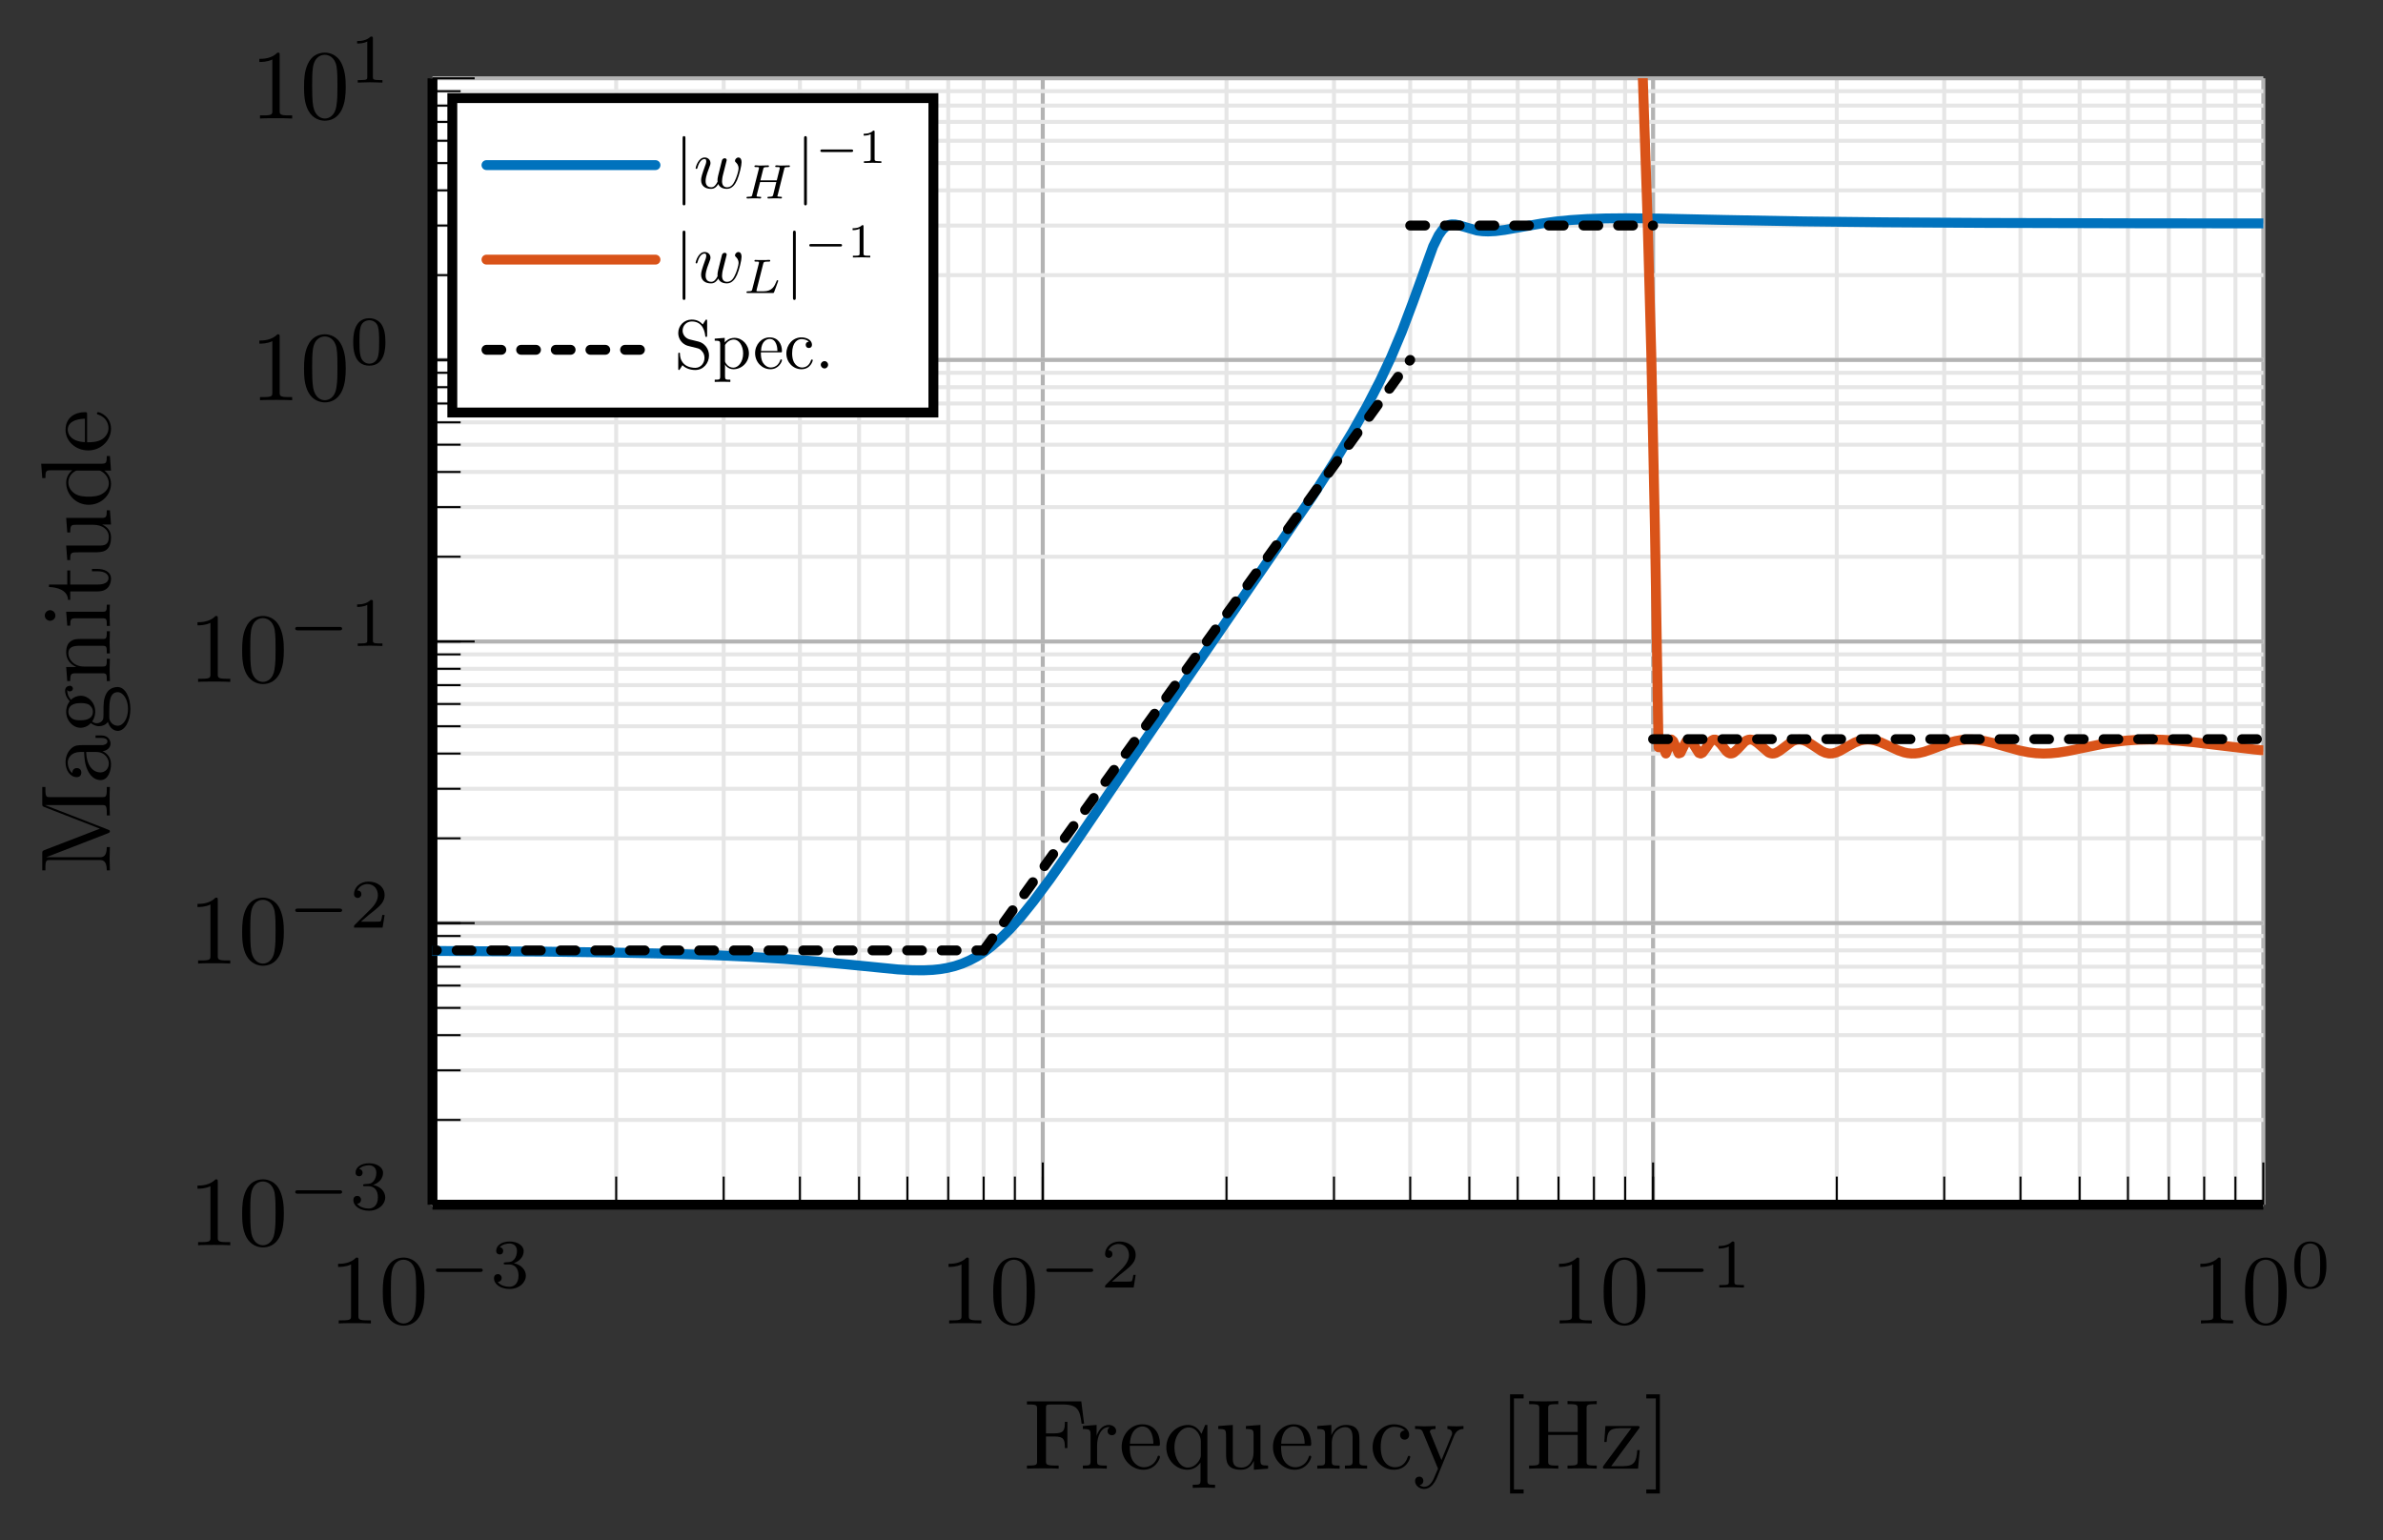 <?xml version="1.0" encoding="UTF-8"?>
<svg xmlns="http://www.w3.org/2000/svg" xmlns:xlink="http://www.w3.org/1999/xlink" width="238.38pt" height="154.11pt" viewBox="0 0 238.38 154.11" version="1.2">
<rect x="0" y="0" width="238.38" height="154.11" fill="#333333" stroke="none"/>
<defs>
<g>
<symbol overflow="visible" id="glyph0-0">
<path style="stroke:none;" d=""/>
</symbol>
<symbol overflow="visible" id="glyph0-1">
<path style="stroke:none;" d="M 4.156 0 L 4.156 -0.312 L 3.828 -0.312 C 2.938 -0.312 2.906 -0.422 2.906 -0.781 L 2.906 -6.344 C 2.906 -6.578 2.906 -6.594 2.688 -6.594 C 2.078 -5.969 1.203 -5.969 0.875 -5.969 L 0.875 -5.656 C 1.078 -5.656 1.672 -5.656 2.172 -5.906 L 2.172 -0.781 C 2.172 -0.422 2.156 -0.312 1.266 -0.312 L 0.938 -0.312 L 0.938 0 C 1.281 -0.031 2.156 -0.031 2.547 -0.031 C 2.938 -0.031 3.797 -0.031 4.156 0 Z M 4.156 0 "/>
</symbol>
<symbol overflow="visible" id="glyph0-2">
<path style="stroke:none;" d="M 4.562 -3.172 C 4.562 -3.969 4.5 -4.75 4.156 -5.484 C 3.703 -6.438 2.891 -6.594 2.484 -6.594 C 1.875 -6.594 1.156 -6.344 0.75 -5.422 C 0.438 -4.734 0.391 -3.969 0.391 -3.172 C 0.391 -2.422 0.422 -1.531 0.828 -0.781 C 1.266 0.016 1.984 0.219 2.469 0.219 C 3 0.219 3.75 0.016 4.188 -0.938 C 4.5 -1.609 4.562 -2.391 4.562 -3.172 Z M 3.734 -3.281 C 3.734 -2.547 3.734 -1.875 3.625 -1.234 C 3.484 -0.297 2.906 0 2.469 0 C 2.078 0 1.5 -0.25 1.312 -1.203 C 1.203 -1.797 1.203 -2.703 1.203 -3.281 C 1.203 -3.922 1.203 -4.578 1.281 -5.109 C 1.469 -6.297 2.219 -6.375 2.469 -6.375 C 2.797 -6.375 3.453 -6.203 3.641 -5.219 C 3.734 -4.672 3.734 -3.906 3.734 -3.281 Z M 3.734 -3.281 "/>
</symbol>
<symbol overflow="visible" id="glyph1-0">
<path style="stroke:none;" d=""/>
</symbol>
<symbol overflow="visible" id="glyph1-1">
<path style="stroke:none;" d="M 5.438 -1.734 C 5.438 -1.906 5.281 -1.906 5.188 -1.906 L 1 -1.906 C 0.906 -1.906 0.75 -1.906 0.75 -1.734 C 0.75 -1.562 0.922 -1.562 1 -1.562 L 5.188 -1.562 C 5.266 -1.562 5.438 -1.562 5.438 -1.734 Z M 5.438 -1.734 "/>
</symbol>
<symbol overflow="visible" id="glyph2-0">
<path style="stroke:none;" d=""/>
</symbol>
<symbol overflow="visible" id="glyph2-1">
<path style="stroke:none;" d="M 3.562 -1.203 C 3.562 -1.734 3.125 -2.281 2.359 -2.438 C 3.094 -2.703 3.344 -3.219 3.344 -3.656 C 3.344 -4.203 2.719 -4.609 1.953 -4.609 C 1.172 -4.609 0.594 -4.234 0.594 -3.672 C 0.594 -3.438 0.75 -3.312 0.953 -3.312 C 1.172 -3.312 1.297 -3.469 1.297 -3.656 C 1.297 -3.859 1.172 -4.016 0.953 -4.031 C 1.188 -4.328 1.672 -4.406 1.922 -4.406 C 2.234 -4.406 2.672 -4.25 2.672 -3.656 C 2.672 -3.359 2.578 -3.031 2.406 -2.828 C 2.172 -2.562 1.984 -2.547 1.625 -2.531 C 1.453 -2.516 1.438 -2.516 1.406 -2.5 C 1.406 -2.5 1.344 -2.484 1.344 -2.422 C 1.344 -2.312 1.406 -2.312 1.516 -2.312 L 1.891 -2.312 C 2.438 -2.312 2.828 -1.938 2.828 -1.203 C 2.828 -0.344 2.328 -0.078 1.922 -0.078 C 1.641 -0.078 1.031 -0.156 0.75 -0.562 C 1.062 -0.578 1.141 -0.812 1.141 -0.953 C 1.141 -1.172 0.984 -1.344 0.766 -1.344 C 0.562 -1.344 0.375 -1.219 0.375 -0.938 C 0.375 -0.281 1.094 0.141 1.938 0.141 C 2.906 0.141 3.562 -0.5 3.562 -1.203 Z M 3.562 -1.203 "/>
</symbol>
<symbol overflow="visible" id="glyph2-2">
<path style="stroke:none;" d="M 3.5 -1.266 L 3.266 -1.266 C 3.25 -1.109 3.172 -0.703 3.094 -0.625 C 3.031 -0.594 2.5 -0.594 2.406 -0.594 L 1.125 -0.594 C 1.859 -1.234 2.094 -1.422 2.516 -1.75 C 3.031 -2.172 3.5 -2.594 3.5 -3.25 C 3.5 -4.094 2.766 -4.609 1.875 -4.609 C 1.016 -4.609 0.438 -4 0.438 -3.359 C 0.438 -3.016 0.734 -2.969 0.812 -2.969 C 0.969 -2.969 1.172 -3.094 1.172 -3.344 C 1.172 -3.469 1.125 -3.719 0.766 -3.719 C 0.984 -4.203 1.453 -4.359 1.781 -4.359 C 2.469 -4.359 2.828 -3.812 2.828 -3.25 C 2.828 -2.656 2.406 -2.172 2.172 -1.922 L 0.5 -0.266 C 0.438 -0.203 0.438 -0.188 0.438 0 L 3.297 0 Z M 3.5 -1.266 "/>
</symbol>
<symbol overflow="visible" id="glyph2-3">
<path style="stroke:none;" d="M 3.281 0 L 3.281 -0.25 L 3.016 -0.25 C 2.328 -0.25 2.328 -0.344 2.328 -0.562 L 2.328 -4.406 C 2.328 -4.594 2.312 -4.609 2.109 -4.609 C 1.672 -4.172 1.047 -4.156 0.75 -4.156 L 0.75 -3.906 C 0.922 -3.906 1.375 -3.906 1.766 -4.109 L 1.766 -0.562 C 1.766 -0.344 1.766 -0.25 1.062 -0.25 L 0.812 -0.25 L 0.812 0 L 2.047 -0.031 Z M 3.281 0 "/>
</symbol>
<symbol overflow="visible" id="glyph2-4">
<path style="stroke:none;" d="M 3.578 -2.219 C 3.578 -2.969 3.484 -3.531 3.172 -4.016 C 2.953 -4.328 2.531 -4.609 1.969 -4.609 C 0.359 -4.609 0.359 -2.719 0.359 -2.219 C 0.359 -1.719 0.359 0.141 1.969 0.141 C 3.578 0.141 3.578 -1.719 3.578 -2.219 Z M 2.953 -2.297 C 2.953 -1.797 2.953 -1.281 2.859 -0.844 C 2.719 -0.203 2.25 -0.062 1.969 -0.062 C 1.656 -0.062 1.234 -0.25 1.094 -0.812 C 0.984 -1.219 0.984 -1.797 0.984 -2.297 C 0.984 -2.812 0.984 -3.344 1.094 -3.719 C 1.234 -4.266 1.688 -4.406 1.969 -4.406 C 2.344 -4.406 2.703 -4.188 2.828 -3.781 C 2.938 -3.406 2.953 -2.906 2.953 -2.297 Z M 2.953 -2.297 "/>
</symbol>
<symbol overflow="visible" id="glyph3-0">
<path style="stroke:none;" d=""/>
</symbol>
<symbol overflow="visible" id="glyph3-1">
<path style="stroke:none;" d="M 6.047 -4.5 L 5.766 -6.734 L 0.328 -6.734 L 0.328 -6.422 L 0.562 -6.422 C 1.328 -6.422 1.344 -6.312 1.344 -5.969 L 1.344 -0.766 C 1.344 -0.422 1.328 -0.312 0.562 -0.312 L 0.328 -0.312 L 0.328 0 C 0.672 -0.031 1.453 -0.031 1.828 -0.031 C 2.234 -0.031 3.141 -0.031 3.5 0 L 3.5 -0.312 L 3.172 -0.312 C 2.234 -0.312 2.234 -0.438 2.234 -0.781 L 2.234 -3.219 L 3.078 -3.219 C 4.031 -3.219 4.125 -2.906 4.125 -2.062 L 4.375 -2.062 L 4.375 -4.688 L 4.125 -4.688 C 4.125 -3.859 4.031 -3.531 3.078 -3.531 L 2.234 -3.531 L 2.234 -6.031 C 2.234 -6.359 2.25 -6.422 2.719 -6.422 L 3.906 -6.422 C 5.391 -6.422 5.641 -5.875 5.797 -4.5 Z M 6.047 -4.5 "/>
</symbol>
<symbol overflow="visible" id="glyph3-2">
<path style="stroke:none;" d="M 3.609 -3.781 C 3.609 -4.094 3.297 -4.375 2.875 -4.375 C 2.156 -4.375 1.797 -3.719 1.656 -3.281 L 1.656 -4.375 L 0.281 -4.266 L 0.281 -3.969 C 0.969 -3.969 1.047 -3.891 1.047 -3.406 L 1.047 -0.75 C 1.047 -0.312 0.938 -0.312 0.281 -0.312 L 0.281 0 L 1.406 -0.031 C 1.797 -0.031 2.266 -0.031 2.672 0 L 2.672 -0.312 L 2.453 -0.312 C 1.719 -0.312 1.703 -0.422 1.703 -0.766 L 1.703 -2.297 C 1.703 -3.281 2.125 -4.156 2.875 -4.156 C 2.938 -4.156 2.969 -4.156 2.984 -4.156 C 2.953 -4.141 2.75 -4.016 2.75 -3.766 C 2.75 -3.484 2.969 -3.344 3.188 -3.344 C 3.359 -3.344 3.609 -3.453 3.609 -3.781 Z M 3.609 -3.781 "/>
</symbol>
<symbol overflow="visible" id="glyph3-3">
<path style="stroke:none;" d="M 4.109 -1.172 C 4.109 -1.281 4.031 -1.297 3.984 -1.297 C 3.891 -1.297 3.875 -1.234 3.859 -1.156 C 3.5 -0.141 2.609 -0.141 2.516 -0.141 C 2.016 -0.141 1.625 -0.438 1.391 -0.797 C 1.094 -1.281 1.094 -1.938 1.094 -2.281 L 3.859 -2.281 C 4.078 -2.281 4.109 -2.281 4.109 -2.5 C 4.109 -3.484 3.578 -4.438 2.344 -4.438 C 1.188 -4.438 0.281 -3.422 0.281 -2.172 C 0.281 -0.859 1.312 0.109 2.453 0.109 C 3.672 0.109 4.109 -0.984 4.109 -1.172 Z M 3.453 -2.5 L 1.109 -2.5 C 1.172 -3.969 2 -4.219 2.344 -4.219 C 3.359 -4.219 3.453 -2.875 3.453 -2.5 Z M 3.453 -2.5 "/>
</symbol>
<symbol overflow="visible" id="glyph3-4">
<path style="stroke:none;" d="M 5.219 1.922 L 5.219 1.609 C 4.562 1.609 4.453 1.609 4.453 1.172 L 4.453 -4.375 L 4.234 -4.375 L 3.859 -3.484 C 3.719 -3.75 3.312 -4.375 2.531 -4.375 C 1.375 -4.375 0.344 -3.422 0.344 -2.125 C 0.344 -0.891 1.297 0.109 2.453 0.109 C 3.141 0.109 3.547 -0.312 3.766 -0.609 L 3.766 1.172 C 3.766 1.609 3.656 1.609 2.984 1.609 L 2.984 1.922 L 4.094 1.891 Z M 3.797 -1.344 C 3.797 -1.031 3.609 -0.75 3.391 -0.516 C 3.266 -0.375 2.953 -0.109 2.484 -0.109 C 1.766 -0.109 1.156 -0.984 1.156 -2.125 C 1.156 -3.312 1.859 -4.125 2.578 -4.125 C 3.375 -4.125 3.797 -3.266 3.797 -2.75 Z M 3.797 -1.344 "/>
</symbol>
<symbol overflow="visible" id="glyph3-5">
<path style="stroke:none;" d="M 5.297 0 L 5.297 -0.312 C 4.609 -0.312 4.531 -0.375 4.531 -0.859 L 4.531 -4.375 L 3.078 -4.266 L 3.078 -3.969 C 3.766 -3.969 3.844 -3.891 3.844 -3.406 L 3.844 -1.641 C 3.844 -0.781 3.375 -0.109 2.641 -0.109 C 1.812 -0.109 1.766 -0.578 1.766 -1.094 L 1.766 -4.375 L 0.312 -4.266 L 0.312 -3.969 C 1.094 -3.969 1.094 -3.938 1.094 -3.047 L 1.094 -1.562 C 1.094 -0.797 1.094 0.109 2.594 0.109 C 3.156 0.109 3.594 -0.172 3.875 -0.781 L 3.875 0.109 Z M 5.297 0 "/>
</symbol>
<symbol overflow="visible" id="glyph3-6">
<path style="stroke:none;" d="M 5.297 0 L 5.297 -0.312 C 4.781 -0.312 4.531 -0.312 4.531 -0.609 L 4.531 -2.5 C 4.531 -3.344 4.531 -3.656 4.219 -4.016 C 4.078 -4.188 3.75 -4.375 3.188 -4.375 C 2.453 -4.375 1.984 -3.953 1.719 -3.344 L 1.719 -4.375 L 0.312 -4.266 L 0.312 -3.969 C 1.016 -3.969 1.094 -3.891 1.094 -3.406 L 1.094 -0.75 C 1.094 -0.312 0.984 -0.312 0.312 -0.312 L 0.312 0 L 1.438 -0.031 L 2.547 0 L 2.547 -0.312 C 1.875 -0.312 1.766 -0.312 1.766 -0.75 L 1.766 -2.578 C 1.766 -3.609 2.484 -4.156 3.109 -4.156 C 3.734 -4.156 3.844 -3.625 3.844 -3.062 L 3.844 -0.75 C 3.844 -0.312 3.734 -0.312 3.078 -0.312 L 3.078 0 L 4.188 -0.031 Z M 5.297 0 "/>
</symbol>
<symbol overflow="visible" id="glyph3-7">
<path style="stroke:none;" d="M 4.109 -1.172 C 4.109 -1.281 4.016 -1.281 3.984 -1.281 C 3.891 -1.281 3.875 -1.234 3.859 -1.172 C 3.562 -0.25 2.922 -0.141 2.562 -0.141 C 2.031 -0.141 1.156 -0.562 1.156 -2.156 C 1.156 -3.781 1.969 -4.188 2.5 -4.188 C 2.578 -4.188 3.203 -4.188 3.562 -3.828 C 3.156 -3.797 3.094 -3.5 3.094 -3.375 C 3.094 -3.109 3.266 -2.906 3.547 -2.906 C 3.797 -2.906 4 -3.078 4 -3.375 C 4 -4.047 3.25 -4.438 2.484 -4.438 C 1.25 -4.438 0.344 -3.375 0.344 -2.141 C 0.344 -0.875 1.312 0.109 2.469 0.109 C 3.797 0.109 4.109 -1.078 4.109 -1.172 Z M 4.109 -1.172 "/>
</symbol>
<symbol overflow="visible" id="glyph3-8">
<path style="stroke:none;" d="M 5.031 -3.969 L 5.031 -4.266 C 4.797 -4.25 4.516 -4.234 4.297 -4.234 L 3.422 -4.266 L 3.422 -3.969 C 3.734 -3.953 3.891 -3.781 3.891 -3.531 C 3.891 -3.438 3.891 -3.422 3.828 -3.297 L 2.828 -0.859 L 1.734 -3.531 C 1.688 -3.625 1.672 -3.672 1.672 -3.703 C 1.672 -3.969 2.047 -3.969 2.234 -3.969 L 2.234 -4.266 L 1.156 -4.234 C 0.875 -4.234 0.484 -4.25 0.188 -4.266 L 0.188 -3.969 C 0.656 -3.969 0.859 -3.969 0.984 -3.609 L 2.484 0 L 2.234 0.578 C 2.016 1.125 1.734 1.812 1.094 1.812 C 1.047 1.812 0.828 1.812 0.641 1.641 C 0.938 1.594 1.016 1.375 1.016 1.219 C 1.016 0.953 0.828 0.797 0.609 0.797 C 0.406 0.797 0.188 0.938 0.188 1.234 C 0.188 1.672 0.609 2.031 1.094 2.031 C 1.719 2.031 2.125 1.469 2.375 0.906 L 4.109 -3.328 C 4.375 -3.953 4.875 -3.969 5.031 -3.969 Z M 5.031 -3.969 "/>
</symbol>
<symbol overflow="visible" id="glyph3-9">
<path style="stroke:none;" d="M 2.531 2.484 L 2.531 2.078 L 1.562 2.078 L 1.562 -7.031 L 2.531 -7.031 L 2.531 -7.438 L 1.172 -7.438 L 1.172 2.484 Z M 2.531 2.484 "/>
</symbol>
<symbol overflow="visible" id="glyph3-10">
<path style="stroke:none;" d="M 7.094 0 L 7.094 -0.312 L 6.859 -0.312 C 6.094 -0.312 6.078 -0.422 6.078 -0.766 L 6.078 -6 C 6.078 -6.344 6.094 -6.453 6.859 -6.453 L 7.094 -6.453 L 7.094 -6.766 C 6.75 -6.734 6.016 -6.734 5.641 -6.734 C 5.266 -6.734 4.516 -6.734 4.172 -6.766 L 4.172 -6.453 L 4.406 -6.453 C 5.172 -6.453 5.188 -6.344 5.188 -6 L 5.188 -3.672 L 2.234 -3.672 L 2.234 -6 C 2.234 -6.344 2.25 -6.453 3.016 -6.453 L 3.25 -6.453 L 3.25 -6.766 C 2.906 -6.734 2.172 -6.734 1.797 -6.734 C 1.422 -6.734 0.672 -6.734 0.328 -6.766 L 0.328 -6.453 L 0.562 -6.453 C 1.328 -6.453 1.344 -6.344 1.344 -6 L 1.344 -0.766 C 1.344 -0.422 1.328 -0.312 0.562 -0.312 L 0.328 -0.312 L 0.328 0 C 0.672 -0.031 1.406 -0.031 1.781 -0.031 C 2.156 -0.031 2.906 -0.031 3.25 0 L 3.25 -0.312 L 3.016 -0.312 C 2.25 -0.312 2.234 -0.422 2.234 -0.766 L 2.234 -3.375 L 5.188 -3.375 L 5.188 -0.766 C 5.188 -0.422 5.172 -0.312 4.406 -0.312 L 4.172 -0.312 L 4.172 0 C 4.516 -0.031 5.25 -0.031 5.625 -0.031 C 6 -0.031 6.75 -0.031 7.094 0 Z M 7.094 0 "/>
</symbol>
<symbol overflow="visible" id="glyph3-11">
<path style="stroke:none;" d="M 3.969 -1.859 L 3.719 -1.859 C 3.641 -0.688 3.422 -0.25 2.281 -0.25 L 1.109 -0.25 L 3.859 -3.969 C 3.953 -4.078 3.953 -4.094 3.953 -4.141 C 3.953 -4.266 3.875 -4.266 3.688 -4.266 L 0.531 -4.266 L 0.422 -2.672 L 0.656 -2.672 C 0.719 -3.688 0.906 -4.047 2 -4.047 L 3.125 -4.047 L 0.359 -0.312 C 0.281 -0.203 0.281 -0.188 0.281 -0.141 C 0.281 0 0.344 0 0.531 0 L 3.797 0 Z M 3.969 -1.859 "/>
</symbol>
<symbol overflow="visible" id="glyph3-12">
<path style="stroke:none;" d="M 1.578 2.484 L 1.578 -7.438 L 0.219 -7.438 L 0.219 -7.031 L 1.172 -7.031 L 1.172 2.078 L 0.219 2.078 L 0.219 2.484 Z M 1.578 2.484 "/>
</symbol>
<symbol overflow="visible" id="glyph4-0">
<path style="stroke:none;" d=""/>
</symbol>
<symbol overflow="visible" id="glyph4-1">
<path style="stroke:none;" d="M 0 -8.703 L -0.312 -8.703 L -0.312 -8.469 C -0.312 -7.703 -0.422 -7.688 -0.766 -7.688 L -6 -7.688 C -6.344 -7.688 -6.453 -7.703 -6.453 -8.469 L -6.453 -8.703 L -6.766 -8.703 L -6.766 -7.031 C -6.766 -6.781 -6.75 -6.781 -6.578 -6.703 L -1 -4.531 L -6.547 -2.391 C -6.766 -2.297 -6.766 -2.266 -6.766 -2.047 L -6.766 -0.359 L -6.453 -0.359 L -6.453 -0.609 C -6.453 -1.359 -6.344 -1.391 -6 -1.391 L -1.047 -1.391 C -0.766 -1.391 -0.312 -1.391 -0.312 -0.359 L 0 -0.359 L -0.031 -1.531 L 0 -2.688 L -0.312 -2.688 C -0.312 -1.672 -0.766 -1.672 -1.047 -1.672 L -6.375 -1.672 L -0.219 -4.062 C -0.094 -4.109 0 -4.156 0 -4.266 C 0 -4.375 -0.078 -4.391 -0.188 -4.438 L -6.453 -6.875 L -6.453 -6.891 L -0.766 -6.891 C -0.422 -6.891 -0.312 -6.859 -0.312 -6.109 L -0.312 -5.859 L 0 -5.859 C -0.031 -6.234 -0.031 -6.906 -0.031 -7.297 C -0.031 -7.672 -0.031 -8.344 0 -8.703 Z M 0 -8.703 "/>
</symbol>
<symbol overflow="visible" id="glyph4-2">
<path style="stroke:none;" d="M -0.875 -4.781 L -1.438 -4.781 L -1.438 -4.531 L -0.875 -4.531 C -0.312 -4.531 -0.25 -4.297 -0.25 -4.188 C -0.25 -3.859 -0.688 -3.812 -0.75 -3.812 L -2.719 -3.812 C -3.141 -3.812 -3.531 -3.812 -3.891 -3.453 C -4.281 -3.078 -4.438 -2.578 -4.438 -2.094 C -4.438 -1.281 -3.969 -0.609 -3.312 -0.609 C -3.016 -0.609 -2.859 -0.797 -2.859 -1.062 C -2.859 -1.344 -3.047 -1.516 -3.312 -1.516 C -3.422 -1.516 -3.75 -1.469 -3.766 -1.016 C -4.109 -1.281 -4.219 -1.766 -4.219 -2.078 C -4.219 -2.562 -3.828 -3.125 -2.953 -3.125 L -2.578 -3.125 C -2.562 -2.625 -2.531 -1.938 -2.234 -1.312 C -1.891 -0.562 -1.375 -0.312 -0.938 -0.312 C -0.141 -0.312 0.109 -1.281 0.109 -1.906 C 0.109 -2.562 -0.281 -3.016 -0.75 -3.203 C -0.359 -3.234 0.062 -3.5 0.062 -3.969 C 0.062 -4.188 -0.078 -4.781 -0.875 -4.781 Z M -1.391 -3.125 C -0.453 -3.125 -0.109 -2.422 -0.109 -1.969 C -0.109 -1.484 -0.453 -1.078 -0.953 -1.078 C -1.5 -1.078 -2.312 -1.5 -2.375 -3.125 Z M -1.391 -3.125 "/>
</symbol>
<symbol overflow="visible" id="glyph4-3">
<path style="stroke:none;" d="M -4 -4.797 C -4.172 -4.797 -4.484 -4.688 -4.484 -4.297 C -4.484 -4.094 -4.422 -3.672 -4.016 -3.25 C -4.344 -2.828 -4.375 -2.422 -4.375 -2.203 C -4.375 -1.281 -3.688 -0.594 -2.938 -0.594 C -2.5 -0.594 -2.125 -0.812 -1.906 -1.062 C -1.766 -0.938 -1.438 -0.75 -1.094 -0.75 C -0.781 -0.75 -0.406 -0.875 -0.203 -1.188 C -0.047 -0.594 0.391 -0.281 0.781 -0.281 C 1.5 -0.281 2.047 -1.266 2.047 -2.469 C 2.047 -3.641 1.531 -4.672 0.766 -4.672 C 0.422 -4.672 -0.094 -4.531 -0.359 -4.016 C -0.641 -3.5 -0.641 -2.922 -0.641 -2.312 C -0.641 -2.078 -0.641 -1.641 -0.656 -1.578 C -0.688 -1.266 -1 -1.047 -1.312 -1.047 C -1.359 -1.047 -1.578 -1.047 -1.781 -1.219 C -1.5 -1.609 -1.469 -2.016 -1.469 -2.203 C -1.469 -3.125 -2.156 -3.797 -2.922 -3.797 C -3.281 -3.797 -3.656 -3.641 -3.891 -3.391 C -4.219 -3.75 -4.266 -4.109 -4.266 -4.297 C -4.266 -4.297 -4.266 -4.359 -4.266 -4.391 C -4.219 -4.281 -4.109 -4.234 -4 -4.234 C -3.828 -4.234 -3.703 -4.359 -3.703 -4.516 C -3.703 -4.609 -3.781 -4.797 -4 -4.797 Z M -2.938 -3.062 C -2.672 -3.062 -2.344 -3.047 -2.094 -2.906 C -1.984 -2.828 -1.703 -2.594 -1.703 -2.203 C -1.703 -1.344 -2.688 -1.344 -2.922 -1.344 C -3.188 -1.344 -3.5 -1.344 -3.75 -1.5 C -3.875 -1.578 -4.156 -1.797 -4.156 -2.203 C -4.156 -3.062 -3.156 -3.062 -2.938 -3.062 Z M 0.781 -4.156 C 1.312 -4.156 1.812 -3.453 1.812 -2.484 C 1.812 -1.469 1.312 -0.797 0.781 -0.797 C 0.328 -0.797 -0.047 -1.172 -0.062 -1.609 L -0.062 -2.188 C -0.062 -3.047 -0.062 -4.156 0.781 -4.156 Z M 0.781 -4.156 "/>
</symbol>
<symbol overflow="visible" id="glyph4-4">
<path style="stroke:none;" d="M 0 -5.297 L -0.312 -5.297 C -0.312 -4.781 -0.312 -4.531 -0.609 -4.531 L -2.5 -4.531 C -3.344 -4.531 -3.656 -4.531 -4.016 -4.219 C -4.188 -4.078 -4.375 -3.75 -4.375 -3.188 C -4.375 -2.453 -3.953 -1.984 -3.344 -1.719 L -4.375 -1.719 L -4.266 -0.312 L -3.969 -0.312 C -3.969 -1.016 -3.891 -1.094 -3.406 -1.094 L -0.75 -1.094 C -0.312 -1.094 -0.312 -0.984 -0.312 -0.312 L 0 -0.312 L -0.031 -1.438 L 0 -2.547 L -0.312 -2.547 C -0.312 -1.875 -0.312 -1.766 -0.75 -1.766 L -2.578 -1.766 C -3.609 -1.766 -4.156 -2.484 -4.156 -3.109 C -4.156 -3.734 -3.625 -3.844 -3.062 -3.844 L -0.75 -3.844 C -0.312 -3.844 -0.312 -3.734 -0.312 -3.078 L 0 -3.078 L -0.031 -4.188 Z M 0 -5.297 "/>
</symbol>
<symbol overflow="visible" id="glyph4-5">
<path style="stroke:none;" d="M 0 -2.453 L -0.312 -2.453 C -0.312 -1.797 -0.359 -1.75 -0.75 -1.75 L -4.375 -1.75 L -4.266 -0.359 L -3.969 -0.359 C -3.969 -1.016 -3.906 -1.094 -3.422 -1.094 L -0.75 -1.094 C -0.312 -1.094 -0.312 -0.984 -0.312 -0.328 L 0 -0.328 L -0.031 -1.422 C -0.031 -1.766 -0.016 -2.109 0 -2.453 Z M -5.984 -1.906 C -6.25 -1.906 -6.516 -1.672 -6.516 -1.375 C -6.516 -1.047 -6.234 -0.844 -5.984 -0.844 C -5.719 -0.844 -5.453 -1.062 -5.453 -1.359 C -5.453 -1.703 -5.734 -1.906 -5.984 -1.906 Z M -5.984 -1.906 "/>
</symbol>
<symbol overflow="visible" id="glyph4-6">
<path style="stroke:none;" d="M -1.234 -3.281 L -1.797 -3.281 L -1.797 -3.047 L -1.25 -3.047 C -0.516 -3.047 -0.141 -2.75 -0.141 -2.375 C -0.141 -1.719 -1.047 -1.719 -1.203 -1.719 L -3.969 -1.719 L -3.969 -3.125 L -4.266 -3.125 L -4.266 -1.719 L -6.094 -1.719 L -6.094 -1.469 C -5.281 -1.453 -4.219 -1.156 -4.188 -0.188 L -3.969 -0.188 L -3.969 -1.031 L -1.234 -1.031 C -0.016 -1.031 0.109 -1.953 0.109 -2.312 C 0.109 -3.016 -0.594 -3.281 -1.234 -3.281 Z M -1.234 -3.281 "/>
</symbol>
<symbol overflow="visible" id="glyph4-7">
<path style="stroke:none;" d="M 0 -5.297 L -0.312 -5.297 C -0.312 -4.609 -0.375 -4.531 -0.859 -4.531 L -4.375 -4.531 L -4.266 -3.078 L -3.969 -3.078 C -3.969 -3.766 -3.891 -3.844 -3.406 -3.844 L -1.641 -3.844 C -0.781 -3.844 -0.109 -3.375 -0.109 -2.641 C -0.109 -1.812 -0.578 -1.766 -1.094 -1.766 L -4.375 -1.766 L -4.266 -0.312 L -3.969 -0.312 C -3.969 -1.094 -3.938 -1.094 -3.047 -1.094 L -1.562 -1.094 C -0.797 -1.094 0.109 -1.094 0.109 -2.594 C 0.109 -3.156 -0.172 -3.594 -0.781 -3.875 L 0.109 -3.875 Z M 0 -5.297 "/>
</symbol>
<symbol overflow="visible" id="glyph4-8">
<path style="stroke:none;" d="M 0 -5.219 L -0.312 -5.219 C -0.312 -4.531 -0.375 -4.453 -0.859 -4.453 L -6.875 -4.453 L -6.766 -3.016 L -6.453 -3.016 C -6.453 -3.719 -6.391 -3.797 -5.906 -3.797 L -3.766 -3.797 C -4.125 -3.5 -4.375 -3.078 -4.375 -2.547 C -4.375 -1.375 -3.406 -0.344 -2.125 -0.344 C -0.875 -0.344 0.109 -1.312 0.109 -2.438 C 0.109 -3.078 -0.234 -3.516 -0.547 -3.766 L 0.109 -3.766 Z M -1.172 -3.766 C -0.984 -3.766 -0.969 -3.766 -0.797 -3.656 C -0.328 -3.359 -0.109 -2.906 -0.109 -2.484 C -0.109 -2.047 -0.359 -1.688 -0.75 -1.453 C -1.156 -1.188 -1.719 -1.156 -2.125 -1.156 C -2.484 -1.156 -3.078 -1.172 -3.531 -1.469 C -3.828 -1.672 -4.156 -2.047 -4.156 -2.578 C -4.156 -2.938 -4.016 -3.344 -3.562 -3.656 C -3.391 -3.766 -3.375 -3.766 -3.203 -3.766 Z M -1.172 -3.766 "/>
</symbol>
<symbol overflow="visible" id="glyph4-9">
<path style="stroke:none;" d="M -1.172 -4.109 C -1.281 -4.109 -1.297 -4.031 -1.297 -3.984 C -1.297 -3.891 -1.234 -3.875 -1.156 -3.859 C -0.141 -3.5 -0.141 -2.609 -0.141 -2.516 C -0.141 -2.016 -0.438 -1.625 -0.797 -1.391 C -1.281 -1.094 -1.938 -1.094 -2.281 -1.094 L -2.281 -3.859 C -2.281 -4.078 -2.281 -4.109 -2.5 -4.109 C -3.484 -4.109 -4.438 -3.578 -4.438 -2.344 C -4.438 -1.188 -3.422 -0.281 -2.172 -0.281 C -0.859 -0.281 0.109 -1.312 0.109 -2.453 C 0.109 -3.672 -0.984 -4.109 -1.172 -4.109 Z M -2.5 -3.453 L -2.5 -1.109 C -3.969 -1.172 -4.219 -2 -4.219 -2.344 C -4.219 -3.359 -2.875 -3.453 -2.5 -3.453 Z M -2.5 -3.453 "/>
</symbol>
<symbol overflow="visible" id="glyph5-0">
<path style="stroke:none;" d=""/>
</symbol>
<symbol overflow="visible" id="glyph5-1">
<path style="stroke:none;" d="M 1.109 1.5 L 1.109 -4.969 C 1.109 -5.078 1.109 -5.203 0.969 -5.203 C 0.828 -5.203 0.828 -5.078 0.828 -4.969 L 0.828 1.5 C 0.828 1.609 0.828 1.734 0.969 1.734 C 1.109 1.734 1.109 1.609 1.109 1.5 Z M 1.109 1.5 "/>
</symbol>
<symbol overflow="visible" id="glyph6-0">
<path style="stroke:none;" d=""/>
</symbol>
<symbol overflow="visible" id="glyph6-1">
<path style="stroke:none;" d="M 4.797 -2.578 C 4.797 -2.969 4.609 -3.062 4.484 -3.062 C 4.312 -3.062 4.141 -2.891 4.141 -2.734 C 4.141 -2.641 4.188 -2.609 4.25 -2.547 C 4.328 -2.469 4.5 -2.297 4.5 -1.953 C 4.5 -1.719 4.297 -1.047 4.109 -0.688 C 3.938 -0.312 3.688 -0.078 3.344 -0.078 C 3.031 -0.078 2.844 -0.281 2.844 -0.688 C 2.844 -0.875 2.891 -1.094 2.906 -1.188 L 3.203 -2.359 C 3.234 -2.5 3.312 -2.766 3.312 -2.797 C 3.312 -2.922 3.219 -2.984 3.109 -2.984 C 3.031 -2.984 2.906 -2.938 2.844 -2.797 C 2.828 -2.75 2.5 -1.422 2.453 -1.234 C 2.406 -1.031 2.391 -0.906 2.391 -0.781 C 2.391 -0.703 2.391 -0.688 2.406 -0.656 C 2.234 -0.297 2.031 -0.078 1.766 -0.078 C 1.203 -0.078 1.203 -0.594 1.203 -0.703 C 1.203 -0.922 1.234 -1.203 1.562 -2.047 C 1.641 -2.266 1.688 -2.359 1.688 -2.5 C 1.688 -2.812 1.453 -3.062 1.109 -3.062 C 0.453 -3.062 0.203 -2.062 0.203 -2 C 0.203 -1.922 0.281 -1.922 0.281 -1.922 C 0.359 -1.922 0.359 -1.938 0.391 -2.047 C 0.578 -2.703 0.859 -2.906 1.094 -2.906 C 1.156 -2.906 1.266 -2.906 1.266 -2.688 C 1.266 -2.516 1.188 -2.312 1.141 -2.203 C 0.844 -1.375 0.75 -1.062 0.75 -0.797 C 0.75 -0.172 1.219 0.078 1.734 0.078 C 1.859 0.078 2.188 0.078 2.469 -0.406 C 2.641 0.031 3.125 0.078 3.328 0.078 C 3.844 0.078 4.156 -0.359 4.344 -0.781 C 4.578 -1.312 4.797 -2.25 4.797 -2.578 Z M 4.797 -2.578 "/>
</symbol>
<symbol overflow="visible" id="glyph7-0">
<path style="stroke:none;" d=""/>
</symbol>
<symbol overflow="visible" id="glyph7-1">
<path style="stroke:none;" d="M 3.875 -0.109 C 3.875 -0.172 3.828 -0.172 3.719 -0.172 C 3.641 -0.172 3.625 -0.172 3.531 -0.188 C 3.422 -0.203 3.422 -0.203 3.422 -0.25 C 3.422 -0.281 3.438 -0.328 3.453 -0.359 L 4.094 -2.922 C 4.125 -3.109 4.141 -3.141 4.5 -3.141 C 4.609 -3.141 4.672 -3.141 4.672 -3.25 C 4.672 -3.266 4.656 -3.312 4.594 -3.312 C 4.453 -3.312 4.094 -3.297 3.953 -3.297 C 3.875 -3.297 3.703 -3.297 3.609 -3.297 C 3.516 -3.312 3.406 -3.312 3.312 -3.312 C 3.281 -3.312 3.203 -3.312 3.203 -3.219 C 3.203 -3.141 3.266 -3.141 3.359 -3.141 C 3.359 -3.141 3.453 -3.141 3.547 -3.141 C 3.656 -3.125 3.656 -3.109 3.656 -3.062 C 3.656 -3.062 3.656 -3.031 3.641 -2.953 L 3.359 -1.812 L 1.719 -1.812 L 2 -2.938 C 2.047 -3.109 2.062 -3.141 2.438 -3.141 C 2.516 -3.141 2.578 -3.141 2.578 -3.25 C 2.578 -3.266 2.562 -3.312 2.5 -3.312 C 2.359 -3.312 2 -3.297 1.859 -3.297 C 1.781 -3.297 1.609 -3.297 1.531 -3.297 C 1.438 -3.312 1.312 -3.312 1.219 -3.312 C 1.203 -3.312 1.125 -3.312 1.125 -3.219 C 1.125 -3.141 1.188 -3.141 1.281 -3.141 C 1.281 -3.141 1.375 -3.141 1.469 -3.141 C 1.562 -3.125 1.578 -3.109 1.578 -3.062 C 1.578 -3.062 1.578 -3.031 1.562 -2.953 L 0.906 -0.375 C 0.875 -0.219 0.859 -0.172 0.484 -0.172 C 0.406 -0.172 0.328 -0.172 0.328 -0.078 C 0.328 -0.031 0.375 0 0.406 0 C 0.547 0 0.906 -0.016 1.047 -0.016 C 1.125 -0.016 1.297 -0.016 1.375 -0.016 C 1.484 -0.016 1.594 0 1.688 0 C 1.719 0 1.797 0 1.797 -0.109 C 1.797 -0.172 1.75 -0.172 1.625 -0.172 C 1.562 -0.172 1.531 -0.172 1.453 -0.188 C 1.344 -0.203 1.344 -0.203 1.344 -0.25 C 1.344 -0.25 1.344 -0.297 1.359 -0.359 L 1.688 -1.641 L 3.312 -1.641 L 3 -0.375 C 2.953 -0.219 2.938 -0.172 2.562 -0.172 C 2.484 -0.172 2.422 -0.172 2.422 -0.078 C 2.422 -0.031 2.453 0 2.5 0 C 2.641 0 2.984 -0.016 3.125 -0.016 C 3.219 -0.016 3.375 -0.016 3.469 -0.016 C 3.562 -0.016 3.688 0 3.781 0 C 3.797 0 3.875 0 3.875 -0.109 Z M 3.875 -0.109 "/>
</symbol>
<symbol overflow="visible" id="glyph7-2">
<path style="stroke:none;" d="M 3.5 -1.203 C 3.5 -1.219 3.5 -1.281 3.422 -1.281 C 3.359 -1.281 3.359 -1.25 3.328 -1.172 C 3.141 -0.719 2.922 -0.172 2.031 -0.172 L 1.484 -0.172 C 1.344 -0.172 1.328 -0.188 1.328 -0.219 C 1.328 -0.219 1.328 -0.25 1.344 -0.328 L 2 -2.922 C 2.047 -3.094 2.062 -3.141 2.5 -3.141 C 2.656 -3.141 2.703 -3.141 2.703 -3.25 C 2.703 -3.25 2.703 -3.312 2.625 -3.312 C 2.516 -3.312 2.375 -3.312 2.266 -3.297 L 1.547 -3.297 C 1.438 -3.297 1.328 -3.312 1.219 -3.312 C 1.203 -3.312 1.125 -3.312 1.125 -3.219 C 1.125 -3.141 1.188 -3.141 1.281 -3.141 C 1.281 -3.141 1.375 -3.141 1.469 -3.141 C 1.562 -3.125 1.578 -3.109 1.578 -3.062 C 1.578 -3.062 1.578 -3.031 1.562 -2.953 L 0.906 -0.375 C 0.859 -0.219 0.859 -0.172 0.484 -0.172 C 0.406 -0.172 0.328 -0.172 0.328 -0.078 C 0.328 0 0.391 0 0.484 0 L 2.922 0 C 3.047 0 3.047 0 3.094 -0.094 C 3.141 -0.234 3.5 -1.172 3.5 -1.203 Z M 3.5 -1.203 "/>
</symbol>
<symbol overflow="visible" id="glyph8-0">
<path style="stroke:none;" d=""/>
</symbol>
<symbol overflow="visible" id="glyph8-1">
<path style="stroke:none;" d="M 3.812 -1.219 C 3.812 -1.344 3.703 -1.344 3.625 -1.344 L 0.703 -1.344 C 0.641 -1.344 0.531 -1.344 0.531 -1.219 C 0.531 -1.094 0.641 -1.094 0.703 -1.094 L 3.625 -1.094 C 3.688 -1.094 3.812 -1.094 3.812 -1.219 Z M 3.812 -1.219 "/>
</symbol>
<symbol overflow="visible" id="glyph9-0">
<path style="stroke:none;" d=""/>
</symbol>
<symbol overflow="visible" id="glyph9-1">
<path style="stroke:none;" d="M 2.297 0 L 2.297 -0.172 L 2.109 -0.172 C 1.625 -0.172 1.625 -0.234 1.625 -0.406 L 1.625 -3.094 C 1.625 -3.219 1.625 -3.234 1.484 -3.234 C 1.172 -2.922 0.734 -2.922 0.531 -2.922 L 0.531 -2.734 C 0.641 -2.734 0.969 -2.734 1.234 -2.875 L 1.234 -0.406 C 1.234 -0.234 1.234 -0.172 0.75 -0.172 L 0.562 -0.172 L 0.562 0 L 1.422 -0.016 Z M 2.297 0 "/>
</symbol>
<symbol overflow="visible" id="glyph10-0">
<path style="stroke:none;" d=""/>
</symbol>
<symbol overflow="visible" id="glyph10-1">
<path style="stroke:none;" d="M 3.469 -1.297 C 3.469 -1.984 3 -2.547 2.422 -2.688 L 1.531 -2.906 C 1.109 -3.016 0.828 -3.391 0.828 -3.781 C 0.828 -4.281 1.203 -4.703 1.75 -4.703 C 2.906 -4.703 3.062 -3.562 3.094 -3.25 C 3.109 -3.203 3.109 -3.156 3.188 -3.156 C 3.281 -3.156 3.281 -3.203 3.281 -3.328 L 3.281 -4.719 C 3.281 -4.844 3.281 -4.891 3.203 -4.891 C 3.156 -4.891 3.141 -4.891 3.094 -4.797 L 2.844 -4.406 C 2.641 -4.609 2.359 -4.891 1.734 -4.891 C 0.969 -4.891 0.391 -4.281 0.391 -3.547 C 0.391 -2.969 0.75 -2.469 1.297 -2.281 C 1.375 -2.25 1.734 -2.172 2.219 -2.047 C 2.406 -2 2.609 -1.953 2.797 -1.688 C 2.953 -1.516 3.016 -1.281 3.016 -1.047 C 3.016 -0.562 2.672 -0.062 2.094 -0.062 C 1.891 -0.062 1.359 -0.094 0.984 -0.438 C 0.594 -0.812 0.562 -1.25 0.562 -1.5 C 0.562 -1.578 0.5 -1.578 0.484 -1.578 C 0.391 -1.578 0.391 -1.531 0.391 -1.406 L 0.391 -0.016 C 0.391 0.109 0.391 0.156 0.469 0.156 C 0.516 0.156 0.516 0.141 0.562 0.062 C 0.562 0.062 0.594 0.031 0.812 -0.328 C 1.031 -0.094 1.484 0.156 2.094 0.156 C 2.906 0.156 3.469 -0.531 3.469 -1.297 Z M 3.469 -1.297 "/>
</symbol>
<symbol overflow="visible" id="glyph10-2">
<path style="stroke:none;" d="M 3.609 -1.5 C 3.609 -2.375 2.938 -3.062 2.172 -3.062 C 1.625 -3.062 1.328 -2.766 1.188 -2.609 L 1.188 -3.062 L 0.188 -2.984 L 0.188 -2.781 C 0.688 -2.781 0.734 -2.734 0.734 -2.422 L 0.734 0.812 C 0.734 1.125 0.656 1.125 0.188 1.125 L 0.188 1.344 L 0.969 1.328 L 1.75 1.344 L 1.75 1.125 C 1.297 1.125 1.219 1.125 1.219 0.812 L 1.219 -0.406 C 1.25 -0.297 1.547 0.078 2.062 0.078 C 2.891 0.078 3.609 -0.609 3.609 -1.5 Z M 3.031 -1.5 C 3.031 -0.656 2.547 -0.078 2.047 -0.078 C 1.766 -0.078 1.5 -0.219 1.312 -0.5 C 1.219 -0.641 1.219 -0.656 1.219 -0.797 L 1.219 -2.344 C 1.422 -2.688 1.75 -2.891 2.109 -2.891 C 2.609 -2.891 3.031 -2.281 3.031 -1.5 Z M 3.031 -1.5 "/>
</symbol>
<symbol overflow="visible" id="glyph10-3">
<path style="stroke:none;" d="M 2.875 -0.828 C 2.875 -0.891 2.828 -0.906 2.781 -0.906 C 2.719 -0.906 2.719 -0.875 2.703 -0.812 C 2.453 -0.094 1.828 -0.094 1.766 -0.094 C 1.422 -0.094 1.141 -0.312 0.984 -0.562 C 0.766 -0.891 0.766 -1.359 0.766 -1.609 L 2.703 -1.609 C 2.859 -1.609 2.875 -1.609 2.875 -1.75 C 2.875 -2.438 2.5 -3.109 1.641 -3.109 C 0.828 -3.109 0.188 -2.391 0.188 -1.531 C 0.188 -0.594 0.922 0.078 1.719 0.078 C 2.562 0.078 2.875 -0.688 2.875 -0.828 Z M 2.422 -1.75 L 0.781 -1.75 C 0.812 -2.781 1.406 -2.953 1.641 -2.953 C 2.359 -2.953 2.422 -2.016 2.422 -1.75 Z M 2.422 -1.75 "/>
</symbol>
<symbol overflow="visible" id="glyph10-4">
<path style="stroke:none;" d="M 2.875 -0.828 C 2.875 -0.891 2.812 -0.891 2.781 -0.891 C 2.719 -0.891 2.719 -0.875 2.703 -0.828 C 2.5 -0.188 2.047 -0.094 1.797 -0.094 C 1.422 -0.094 0.812 -0.391 0.812 -1.516 C 0.812 -2.641 1.375 -2.938 1.75 -2.938 C 1.812 -2.938 2.25 -2.922 2.484 -2.672 C 2.203 -2.656 2.172 -2.453 2.172 -2.359 C 2.172 -2.172 2.297 -2.047 2.484 -2.047 C 2.656 -2.047 2.797 -2.156 2.797 -2.359 C 2.797 -2.844 2.281 -3.109 1.734 -3.109 C 0.875 -3.109 0.234 -2.359 0.234 -1.5 C 0.234 -0.609 0.922 0.078 1.734 0.078 C 2.656 0.078 2.875 -0.75 2.875 -0.828 Z M 2.875 -0.828 "/>
</symbol>
<symbol overflow="visible" id="glyph10-5">
<path style="stroke:none;" d="M 1.328 -0.375 C 1.328 -0.562 1.172 -0.734 0.969 -0.734 C 0.766 -0.734 0.594 -0.562 0.594 -0.375 C 0.594 -0.172 0.766 0 0.969 0 C 1.172 0 1.328 -0.172 1.328 -0.375 Z M 1.328 -0.375 "/>
</symbol>
</g>
<clipPath id="clip1">
  <path d="M 43.215 21 L 226.41 21 L 226.41 98 L 43.215 98 Z M 43.215 21 "/>
</clipPath>
<clipPath id="clip2">
  <path d="M 163 7.828 L 226.41 7.828 L 226.41 76 L 163 76 Z M 163 7.828 "/>
</clipPath>
<clipPath id="clip3">
  <path d="M 43.215 94 L 99 94 L 99 96 L 43.215 96 Z M 43.215 94 "/>
</clipPath>
<clipPath id="clip4">
  <path d="M 164 73 L 226.41 73 L 226.41 75 L 164 75 Z M 164 73 "/>
</clipPath>
</defs>
<g id="surface1">
<path style=" stroke:none;fill-rule:nonzero;fill:rgb(100%,100%,100%);fill-opacity:1;" d="M 43.215 120.562 L 226.41 120.562 L 226.41 7.828 L 43.215 7.828 Z M 43.215 120.562 "/>
<path style="fill:none;stroke-width:0.399;stroke-linecap:butt;stroke-linejoin:miter;stroke:rgb(89.999%,89.999%,89.999%);stroke-opacity:1;stroke-miterlimit:10;" d="M -184.254 -85.04 L -184.254 28.346 M -165.765 -85.04 L -165.765 28.346 M -154.949 -85.04 L -154.949 28.346 M -147.276 -85.04 L -147.276 28.346 M -141.324 -85.04 L -141.324 28.346 M -136.46 -85.04 L -136.46 28.346 M -132.35 -85.04 L -132.35 28.346 M -128.787 -85.04 L -128.787 28.346 M -125.644 -85.04 L -125.644 28.346 M -122.835 -85.04 L -122.835 28.346 M -104.346 -85.04 L -104.346 28.346 M -93.53 -85.04 L -93.53 28.346 M -85.857 -85.04 L -85.857 28.346 M -79.905 -85.04 L -79.905 28.346 M -75.041 -85.04 L -75.041 28.346 M -70.931 -85.04 L -70.931 28.346 M -67.368 -85.04 L -67.368 28.346 M -64.229 -85.04 L -64.229 28.346 M -61.416 -85.04 L -61.416 28.346 M -42.931 -85.04 L -42.931 28.346 M -32.115 -85.04 L -32.115 28.346 M -24.442 -85.04 L -24.442 28.346 M -18.49 -85.04 L -18.49 28.346 M -13.626 -85.04 L -13.626 28.346 M -9.512 -85.04 L -9.512 28.346 M -5.953 -85.04 L -5.953 28.346 M -2.81 -85.04 L -2.81 28.346 " transform="matrix(0.994,0,0,-0.994,226.411,36.011)"/>
<path style="fill:none;stroke-width:0.399;stroke-linecap:butt;stroke-linejoin:miter;stroke:rgb(70%,70%,70%);stroke-opacity:1;stroke-miterlimit:10;" d="M -184.254 -85.04 L -184.254 28.346 M -122.835 -85.04 L -122.835 28.346 M -61.416 -85.04 L -61.416 28.346 M -0.001 -85.04 L -0.001 28.346 " transform="matrix(0.994,0,0,-0.994,226.411,36.011)"/>
<path style="fill:none;stroke-width:0.399;stroke-linecap:butt;stroke-linejoin:miter;stroke:rgb(89.999%,89.999%,89.999%);stroke-opacity:1;stroke-miterlimit:10;" d="M -184.254 -85.04 L -0.001 -85.04 M -184.254 -76.506 L -0.001 -76.506 M -184.254 -71.517 L -0.001 -71.517 M -184.254 -67.973 L -0.001 -67.973 M -184.254 -65.227 L -0.001 -65.227 M -184.254 -62.983 L -0.001 -62.983 M -184.254 -61.086 L -0.001 -61.086 M -184.254 -59.44 L -0.001 -59.44 M -184.254 -57.99 L -0.001 -57.99 M -184.254 -56.693 L -0.001 -56.693 M -184.254 -48.16 L -0.001 -48.16 M -184.254 -43.17 L -0.001 -43.17 M -184.254 -39.627 L -0.001 -39.627 M -184.254 -36.88 L -0.001 -36.88 M -184.254 -34.637 L -0.001 -34.637 M -184.254 -32.739 L -0.001 -32.739 M -184.254 -31.093 L -0.001 -31.093 M -184.254 -29.644 L -0.001 -29.644 M -184.254 -28.347 L -0.001 -28.347 M -184.254 -19.814 L -0.001 -19.814 M -184.254 -14.82 L -0.001 -14.82 M -184.254 -11.28 L -0.001 -11.28 M -184.254 -8.534 L -0.001 -8.534 M -184.254 -6.287 L -0.001 -6.287 M -184.254 -4.389 L -0.001 -4.389 M -184.254 -2.747 L -0.001 -2.747 M -184.254 -1.297 L -0.001 -1.297 M -184.254 -0.001 L -0.001 -0.001 M -184.254 8.533 L -0.001 8.533 M -184.254 13.526 L -0.001 13.526 M -184.254 17.066 L -0.001 17.066 M -184.254 19.812 L -0.001 19.812 M -184.254 22.06 L -0.001 22.06 M -184.254 23.957 L -0.001 23.957 M -184.254 25.599 L -0.001 25.599 M -184.254 27.049 L -0.001 27.049 " transform="matrix(0.994,0,0,-0.994,226.411,36.011)"/>
<path style="fill:none;stroke-width:0.399;stroke-linecap:butt;stroke-linejoin:miter;stroke:rgb(70%,70%,70%);stroke-opacity:1;stroke-miterlimit:10;" d="M -184.254 -85.04 L -0.001 -85.04 M -184.254 -56.693 L -0.001 -56.693 M -184.254 -28.347 L -0.001 -28.347 M -184.254 -0.001 L -0.001 -0.001 M -184.254 28.346 L -0.001 28.346 " transform="matrix(0.994,0,0,-0.994,226.411,36.011)"/>
<path style="fill:none;stroke-width:0.199;stroke-linecap:butt;stroke-linejoin:miter;stroke:rgb(0%,0%,0%);stroke-opacity:1;stroke-miterlimit:10;" d="M -184.254 -85.04 L -184.254 -82.207 M -165.765 -85.04 L -165.765 -82.207 M -154.949 -85.04 L -154.949 -82.207 M -147.276 -85.04 L -147.276 -82.207 M -141.324 -85.04 L -141.324 -82.207 M -136.46 -85.04 L -136.46 -82.207 M -132.35 -85.04 L -132.35 -82.207 M -128.787 -85.04 L -128.787 -82.207 M -125.644 -85.04 L -125.644 -82.207 M -122.835 -85.04 L -122.835 -82.207 M -104.346 -85.04 L -104.346 -82.207 M -93.53 -85.04 L -93.53 -82.207 M -85.857 -85.04 L -85.857 -82.207 M -79.905 -85.04 L -79.905 -82.207 M -75.041 -85.04 L -75.041 -82.207 M -70.931 -85.04 L -70.931 -82.207 M -67.368 -85.04 L -67.368 -82.207 M -64.229 -85.04 L -64.229 -82.207 M -61.416 -85.04 L -61.416 -82.207 M -42.931 -85.04 L -42.931 -82.207 M -32.115 -85.04 L -32.115 -82.207 M -24.442 -85.04 L -24.442 -82.207 M -18.49 -85.04 L -18.49 -82.207 M -13.626 -85.04 L -13.626 -82.207 M -9.512 -85.04 L -9.512 -82.207 M -5.953 -85.04 L -5.953 -82.207 M -2.81 -85.04 L -2.81 -82.207 " transform="matrix(0.994,0,0,-0.994,226.411,36.011)"/>
<path style="fill:none;stroke-width:0.199;stroke-linecap:butt;stroke-linejoin:miter;stroke:rgb(0%,0%,0%);stroke-opacity:1;stroke-miterlimit:10;" d="M -184.254 -85.04 L -184.254 -80.789 M -122.835 -85.04 L -122.835 -80.789 M -61.416 -85.04 L -61.416 -80.789 M -0.001 -85.04 L -0.001 -80.789 " transform="matrix(0.994,0,0,-0.994,226.411,36.011)"/>
<path style="fill:none;stroke-width:0.199;stroke-linecap:butt;stroke-linejoin:miter;stroke:rgb(0%,0%,0%);stroke-opacity:1;stroke-miterlimit:10;" d="M -184.254 -85.04 L -181.421 -85.04 M -184.254 -76.506 L -181.421 -76.506 M -184.254 -71.517 L -181.421 -71.517 M -184.254 -67.973 L -181.421 -67.973 M -184.254 -65.227 L -181.421 -65.227 M -184.254 -62.983 L -181.421 -62.983 M -184.254 -61.086 L -181.421 -61.086 M -184.254 -59.44 L -181.421 -59.44 M -184.254 -57.99 L -181.421 -57.99 M -184.254 -56.693 L -181.421 -56.693 M -184.254 -48.16 L -181.421 -48.16 M -184.254 -43.17 L -181.421 -43.17 M -184.254 -39.627 L -181.421 -39.627 M -184.254 -36.88 L -181.421 -36.88 M -184.254 -34.637 L -181.421 -34.637 M -184.254 -32.739 L -181.421 -32.739 M -184.254 -31.093 L -181.421 -31.093 M -184.254 -29.644 L -181.421 -29.644 M -184.254 -28.347 L -181.421 -28.347 M -184.254 -19.814 L -181.421 -19.814 M -184.254 -14.82 L -181.421 -14.82 M -184.254 -11.28 L -181.421 -11.28 M -184.254 -8.534 L -181.421 -8.534 M -184.254 -6.287 L -181.421 -6.287 M -184.254 -4.389 L -181.421 -4.389 M -184.254 -2.747 L -181.421 -2.747 M -184.254 -1.297 L -181.421 -1.297 M -184.254 -0.001 L -181.421 -0.001 M -184.254 8.533 L -181.421 8.533 M -184.254 13.526 L -181.421 13.526 M -184.254 17.066 L -181.421 17.066 M -184.254 19.812 L -181.421 19.812 M -184.254 22.06 L -181.421 22.06 M -184.254 23.957 L -181.421 23.957 M -184.254 25.599 L -181.421 25.599 M -184.254 27.049 L -181.421 27.049 " transform="matrix(0.994,0,0,-0.994,226.411,36.011)"/>
<path style="fill:none;stroke-width:0.199;stroke-linecap:butt;stroke-linejoin:miter;stroke:rgb(0%,0%,0%);stroke-opacity:1;stroke-miterlimit:10;" d="M -184.254 -85.04 L -180.007 -85.04 M -184.254 -56.693 L -180.007 -56.693 M -184.254 -28.347 L -180.007 -28.347 M -184.254 -0.001 L -180.007 -0.001 M -184.254 28.346 L -180.007 28.346 " transform="matrix(0.994,0,0,-0.994,226.411,36.011)"/>
<path style="fill:none;stroke-width:0.996;stroke-linecap:butt;stroke-linejoin:miter;stroke:rgb(0%,0%,0%);stroke-opacity:1;stroke-miterlimit:10;" d="M -184.254 -85.04 L -0.001 -85.04 " transform="matrix(0.994,0,0,-0.994,226.411,36.011)"/>
<path style="fill:none;stroke-width:0.996;stroke-linecap:butt;stroke-linejoin:miter;stroke:rgb(0%,0%,0%);stroke-opacity:1;stroke-miterlimit:10;" d="M -184.254 -85.04 L -184.254 28.346 " transform="matrix(0.994,0,0,-0.994,226.411,36.011)"/>
<g style="fill:rgb(0%,0%,0%);fill-opacity:1;">
  <use xlink:href="#glyph0-1" x="32.946" y="132.423"/>
  <use xlink:href="#glyph0-2" x="37.899" y="132.423"/>
</g>
<g style="fill:rgb(0%,0%,0%);fill-opacity:1;">
  <use xlink:href="#glyph1-1" x="42.851" y="128.829"/>
</g>
<g style="fill:rgb(0%,0%,0%);fill-opacity:1;">
  <use xlink:href="#glyph2-1" x="49.042" y="128.829"/>
</g>
<g style="fill:rgb(0%,0%,0%);fill-opacity:1;">
  <use xlink:href="#glyph0-1" x="94.011" y="132.423"/>
  <use xlink:href="#glyph0-2" x="98.964" y="132.423"/>
</g>
<g style="fill:rgb(0%,0%,0%);fill-opacity:1;">
  <use xlink:href="#glyph1-1" x="103.916" y="128.829"/>
</g>
<g style="fill:rgb(0%,0%,0%);fill-opacity:1;">
  <use xlink:href="#glyph2-2" x="110.107" y="128.829"/>
</g>
<g style="fill:rgb(0%,0%,0%);fill-opacity:1;">
  <use xlink:href="#glyph0-1" x="155.076" y="132.423"/>
  <use xlink:href="#glyph0-2" x="160.028" y="132.423"/>
</g>
<g style="fill:rgb(0%,0%,0%);fill-opacity:1;">
  <use xlink:href="#glyph1-1" x="164.981" y="128.829"/>
</g>
<g style="fill:rgb(0%,0%,0%);fill-opacity:1;">
  <use xlink:href="#glyph2-3" x="171.172" y="128.829"/>
</g>
<g style="fill:rgb(0%,0%,0%);fill-opacity:1;">
  <use xlink:href="#glyph0-1" x="219.236" y="132.423"/>
  <use xlink:href="#glyph0-2" x="224.189" y="132.423"/>
</g>
<g style="fill:rgb(0%,0%,0%);fill-opacity:1;">
  <use xlink:href="#glyph2-4" x="229.141" y="128.829"/>
</g>
<g style="fill:rgb(0%,0%,0%);fill-opacity:1;">
  <use xlink:href="#glyph0-1" x="18.879" y="124.595"/>
  <use xlink:href="#glyph0-2" x="23.832" y="124.595"/>
</g>
<g style="fill:rgb(0%,0%,0%);fill-opacity:1;">
  <use xlink:href="#glyph1-1" x="28.784" y="121.001"/>
</g>
<g style="fill:rgb(0%,0%,0%);fill-opacity:1;">
  <use xlink:href="#glyph2-1" x="34.975" y="121.001"/>
</g>
<g style="fill:rgb(0%,0%,0%);fill-opacity:1;">
  <use xlink:href="#glyph0-1" x="18.879" y="96.411"/>
  <use xlink:href="#glyph0-2" x="23.832" y="96.411"/>
</g>
<g style="fill:rgb(0%,0%,0%);fill-opacity:1;">
  <use xlink:href="#glyph1-1" x="28.784" y="92.817"/>
</g>
<g style="fill:rgb(0%,0%,0%);fill-opacity:1;">
  <use xlink:href="#glyph2-2" x="34.975" y="92.817"/>
</g>
<g style="fill:rgb(0%,0%,0%);fill-opacity:1;">
  <use xlink:href="#glyph0-1" x="18.879" y="68.227"/>
  <use xlink:href="#glyph0-2" x="23.832" y="68.227"/>
</g>
<g style="fill:rgb(0%,0%,0%);fill-opacity:1;">
  <use xlink:href="#glyph1-1" x="28.784" y="64.633"/>
</g>
<g style="fill:rgb(0%,0%,0%);fill-opacity:1;">
  <use xlink:href="#glyph2-3" x="34.975" y="64.633"/>
</g>
<g style="fill:rgb(0%,0%,0%);fill-opacity:1;">
  <use xlink:href="#glyph0-1" x="25.071" y="40.043"/>
  <use xlink:href="#glyph0-2" x="30.023" y="40.043"/>
</g>
<g style="fill:rgb(0%,0%,0%);fill-opacity:1;">
  <use xlink:href="#glyph2-4" x="34.975" y="36.449"/>
</g>
<g style="fill:rgb(0%,0%,0%);fill-opacity:1;">
  <use xlink:href="#glyph0-1" x="25.071" y="11.859"/>
  <use xlink:href="#glyph0-2" x="30.023" y="11.859"/>
</g>
<g style="fill:rgb(0%,0%,0%);fill-opacity:1;">
  <use xlink:href="#glyph2-3" x="34.975" y="8.264"/>
</g>
<g clip-path="url(#clip1)" clip-rule="nonzero">
<path style="fill:none;stroke-width:0.996;stroke-linecap:round;stroke-linejoin:round;stroke:rgb(0%,44.699%,74.1%);stroke-opacity:1;stroke-miterlimit:10;" d="M -184.254 -59.495 L -173.19 -59.561 L -165.812 -59.66 L -160.276 -59.778 L -155.853 -59.923 L -152.163 -60.092 L -148.844 -60.296 L -145.704 -60.544 L -142.569 -60.846 L -137.407 -61.357 L -135.933 -61.439 L -134.826 -61.447 L -133.902 -61.404 L -133.164 -61.325 L -132.429 -61.2 L -131.69 -61.019 L -130.956 -60.775 L -130.217 -60.457 L -129.478 -60.068 L -128.736 -59.593 L -128.001 -59.039 L -127.078 -58.233 L -126.155 -57.314 L -125.047 -56.077 L -123.758 -54.474 L -122.096 -52.242 L -119.884 -49.087 L -115.272 -42.283 L -109.005 -33.097 L -95.722 -13.763 L -93.51 -10.306 L -91.668 -7.249 L -90.19 -4.621 L -88.902 -2.118 L -87.794 0.243 L -86.69 2.871 L -85.578 5.822 L -83.551 11.428 L -82.997 12.548 L -82.627 13.078 L -82.258 13.428 L -81.893 13.605 L -81.708 13.64 L -81.339 13.636 L -80.969 13.558 L -79.123 13.019 L -78.573 12.949 L -78.019 12.929 L -77.28 12.964 L -76.357 13.082 L -74.884 13.342 L -72.672 13.727 L -71.195 13.931 L -69.717 14.076 L -68.063 14.182 L -66.213 14.241 L -64.001 14.261 L -60.866 14.229 L -54.226 14.088 L -46.294 13.943 L -38.181 13.852 L -27.852 13.789 L -12.176 13.75 L -0.001 13.742 " transform="matrix(0.994,0,0,-0.994,226.411,36.011)"/>
</g>
<g clip-path="url(#clip2)" clip-rule="nonzero">
<path style="fill:none;stroke-width:0.996;stroke-linecap:round;stroke-linejoin:round;stroke:rgb(84.999%,32.5%,9.799%);stroke-opacity:1;stroke-miterlimit:10;" d="M -62.524 30.609 L -61.97 14.112 L -61.6 0.703 L -61.235 -16.694 L -60.866 -38.994 L -60.496 -38.314 L -60.312 -39.191 L -60.127 -39.623 L -59.942 -39.159 L -59.758 -38.507 L -59.573 -38.212 L -59.389 -38.373 L -58.835 -39.611 L -58.654 -39.548 L -58.285 -38.794 L -58.1 -38.436 L -57.915 -38.24 L -57.731 -38.228 L -57.546 -38.389 L -56.807 -39.56 L -56.623 -39.627 L -56.438 -39.536 L -56.069 -39.041 L -55.699 -38.499 L -55.515 -38.318 L -55.33 -38.224 L -55.145 -38.22 L -54.965 -38.307 L -54.595 -38.68 L -54.041 -39.379 L -53.857 -39.536 L -53.672 -39.619 L -53.487 -39.615 L -53.303 -39.536 L -52.933 -39.202 L -52.199 -38.424 L -52.01 -38.307 L -51.829 -38.236 L -51.645 -38.212 L -51.46 -38.236 L -51.276 -38.303 L -50.906 -38.554 L -49.798 -39.513 L -49.614 -39.591 L -49.429 -39.627 L -49.248 -39.615 L -49.064 -39.564 L -48.694 -39.359 L -47.402 -38.389 L -47.032 -38.248 L -46.663 -38.212 L -46.294 -38.275 L -45.924 -38.424 L -45.374 -38.766 L -44.455 -39.379 L -44.086 -39.54 L -43.713 -39.623 L -43.343 -39.611 L -42.978 -39.513 L -42.605 -39.352 L -41.87 -38.927 L -41.131 -38.523 L -40.577 -38.314 L -40.208 -38.24 L -39.839 -38.212 L -39.469 -38.232 L -39.1 -38.303 L -38.546 -38.479 L -37.811 -38.809 L -36.704 -39.32 L -36.15 -39.509 L -35.78 -39.587 L -35.411 -39.623 L -35.046 -39.619 L -34.676 -39.576 L -34.122 -39.446 L -33.384 -39.191 L -31.726 -38.566 L -30.987 -38.366 L -30.433 -38.267 L -29.879 -38.216 L -29.329 -38.216 L -28.771 -38.256 L -28.037 -38.369 L -27.298 -38.538 L -26.009 -38.908 L -24.532 -39.32 L -23.609 -39.505 L -22.87 -39.595 L -22.132 -39.627 L -21.397 -39.603 L -20.658 -39.532 L -19.735 -39.387 L -18.262 -39.084 L -16.046 -38.633 L -14.757 -38.428 L -13.649 -38.307 L -12.541 -38.236 L -11.437 -38.212 L -10.145 -38.236 L -8.672 -38.33 L -7.01 -38.487 L -4.428 -38.798 L -0.924 -39.214 L -0.001 -39.304 " transform="matrix(0.994,0,0,-0.994,226.411,36.011)"/>
</g>
<g clip-path="url(#clip3)" clip-rule="nonzero">
<path style="fill:none;stroke-width:0.996;stroke-linecap:round;stroke-linejoin:round;stroke:rgb(0%,0%,0%);stroke-opacity:1;stroke-dasharray:1.494,1.993;stroke-miterlimit:10;" d="M -202.743 -59.44 L -128.787 -59.44 " transform="matrix(0.994,0,0,-0.994,226.411,36.011)"/>
</g>
<path style="fill:none;stroke-width:0.996;stroke-linecap:round;stroke-linejoin:round;stroke:rgb(0%,0%,0%);stroke-opacity:1;stroke-dasharray:1.494,1.993;stroke-miterlimit:10;" d="M -128.787 -59.44 L -85.857 -0.001 " transform="matrix(0.994,0,0,-0.994,226.411,36.011)"/>
<path style="fill:none;stroke-width:0.996;stroke-linecap:round;stroke-linejoin:round;stroke:rgb(0%,0%,0%);stroke-opacity:1;stroke-dasharray:1.494,1.993;stroke-miterlimit:10;" d="M -85.857 13.526 L -61.416 13.526 " transform="matrix(0.994,0,0,-0.994,226.411,36.011)"/>
<g clip-path="url(#clip4)" clip-rule="nonzero">
<path style="fill:none;stroke-width:0.996;stroke-linecap:round;stroke-linejoin:round;stroke:rgb(0%,0%,0%);stroke-opacity:1;stroke-dasharray:1.494,1.993;stroke-miterlimit:10;" d="M -61.416 -38.177 L 18.484 -38.177 " transform="matrix(0.994,0,0,-0.994,226.411,36.011)"/>
</g>
<g style="fill:rgb(0%,0%,0%);fill-opacity:1;">
  <use xlink:href="#glyph3-1" x="102.4" y="146.951"/>
</g>
<g style="fill:rgb(0%,0%,0%);fill-opacity:1;">
  <use xlink:href="#glyph3-2" x="108.044" y="146.951"/>
  <use xlink:href="#glyph3-3" x="111.924" y="146.951"/>
  <use xlink:href="#glyph3-4" x="116.327" y="146.951"/>
  <use xlink:href="#glyph3-5" x="121.555" y="146.951"/>
  <use xlink:href="#glyph3-3" x="127.057" y="146.951"/>
  <use xlink:href="#glyph3-6" x="131.46" y="146.951"/>
  <use xlink:href="#glyph3-7" x="136.963" y="146.951"/>
  <use xlink:href="#glyph3-8" x="141.366" y="146.951"/>
</g>
<g style="fill:rgb(0%,0%,0%);fill-opacity:1;">
  <use xlink:href="#glyph3-9" x="149.882" y="146.951"/>
  <use xlink:href="#glyph3-10" x="152.634" y="146.951"/>
  <use xlink:href="#glyph3-11" x="160.063" y="146.951"/>
  <use xlink:href="#glyph3-12" x="164.466" y="146.951"/>
</g>
<g style="fill:rgb(0%,0%,0%);fill-opacity:1;">
  <use xlink:href="#glyph4-1" x="10.995" y="87.446"/>
  <use xlink:href="#glyph4-2" x="10.995" y="78.366"/>
  <use xlink:href="#glyph4-3" x="10.995" y="73.413"/>
  <use xlink:href="#glyph4-4" x="10.995" y="68.46"/>
  <use xlink:href="#glyph4-5" x="10.995" y="62.958"/>
  <use xlink:href="#glyph4-6" x="10.995" y="60.206"/>
  <use xlink:href="#glyph4-7" x="10.995" y="56.354"/>
  <use xlink:href="#glyph4-8" x="10.995" y="50.851"/>
  <use xlink:href="#glyph4-9" x="10.995" y="45.349"/>
</g>
<path style="fill-rule:nonzero;fill:rgb(100%,100%,100%);fill-opacity:1;stroke-width:0.996;stroke-linecap:butt;stroke-linejoin:miter;stroke:rgb(0%,0%,0%);stroke-opacity:1;stroke-miterlimit:10;" d="M -182.258 -5.297 L -133.843 -5.297 L -133.843 26.354 L -182.258 26.354 Z M -182.258 -5.297 " transform="matrix(0.994,0,0,-0.994,226.411,36.011)"/>
<path style="fill:none;stroke-width:0.996;stroke-linecap:round;stroke-linejoin:round;stroke:rgb(0%,44.699%,74.1%);stroke-opacity:1;stroke-miterlimit:10;" d="M -0 -0.002 L 17.008 -0.002 " transform="matrix(0.994,0,0,-0.994,48.664,16.518)"/>
<g style="fill:rgb(0%,0%,0%);fill-opacity:1;">
  <use xlink:href="#glyph5-1" x="67.456" y="18.819"/>
</g>
<g style="fill:rgb(0%,0%,0%);fill-opacity:1;">
  <use xlink:href="#glyph6-1" x="69.383" y="18.819"/>
</g>
<g style="fill:rgb(0%,0%,0%);fill-opacity:1;">
  <use xlink:href="#glyph7-1" x="74.346" y="19.86"/>
</g>
<g style="fill:rgb(0%,0%,0%);fill-opacity:1;">
  <use xlink:href="#glyph5-1" x="79.606" y="18.819"/>
</g>
<g style="fill:rgb(0%,0%,0%);fill-opacity:1;">
  <use xlink:href="#glyph8-1" x="81.532" y="16.303"/>
</g>
<g style="fill:rgb(0%,0%,0%);fill-opacity:1;">
  <use xlink:href="#glyph9-1" x="85.865" y="16.303"/>
</g>
<path style="fill:none;stroke-width:0.996;stroke-linecap:round;stroke-linejoin:round;stroke:rgb(84.999%,32.5%,9.799%);stroke-opacity:1;stroke-miterlimit:10;" d="M -0 -0.001 L 17.008 -0.001 " transform="matrix(0.994,0,0,-0.994,48.664,25.976)"/>
<g style="fill:rgb(0%,0%,0%);fill-opacity:1;">
  <use xlink:href="#glyph5-1" x="67.456" y="28.278"/>
</g>
<g style="fill:rgb(0%,0%,0%);fill-opacity:1;">
  <use xlink:href="#glyph6-1" x="69.383" y="28.278"/>
</g>
<g style="fill:rgb(0%,0%,0%);fill-opacity:1;">
  <use xlink:href="#glyph7-2" x="74.346" y="29.318"/>
</g>
<g style="fill:rgb(0%,0%,0%);fill-opacity:1;">
  <use xlink:href="#glyph5-1" x="78.497" y="28.278"/>
</g>
<g style="fill:rgb(0%,0%,0%);fill-opacity:1;">
  <use xlink:href="#glyph8-1" x="80.423" y="25.761"/>
</g>
<g style="fill:rgb(0%,0%,0%);fill-opacity:1;">
  <use xlink:href="#glyph9-1" x="84.757" y="25.761"/>
</g>
<path style="fill:none;stroke-width:0.996;stroke-linecap:round;stroke-linejoin:round;stroke:rgb(0%,0%,0%);stroke-opacity:1;stroke-dasharray:1.494,1.993;stroke-miterlimit:10;" d="M -0 -0.001 L 17.008 -0.001 " transform="matrix(0.994,0,0,-0.994,48.664,34.999)"/>
<g style="fill:rgb(0%,0%,0%);fill-opacity:1;">
  <use xlink:href="#glyph10-1" x="67.456" y="36.867"/>
  <use xlink:href="#glyph10-2" x="71.308" y="36.867"/>
</g>
<g style="fill:rgb(0%,0%,0%);fill-opacity:1;">
  <use xlink:href="#glyph10-3" x="75.347" y="36.867"/>
  <use xlink:href="#glyph10-4" x="78.429" y="36.867"/>
  <use xlink:href="#glyph10-5" x="81.511" y="36.867"/>
</g>
</g>
</svg>
